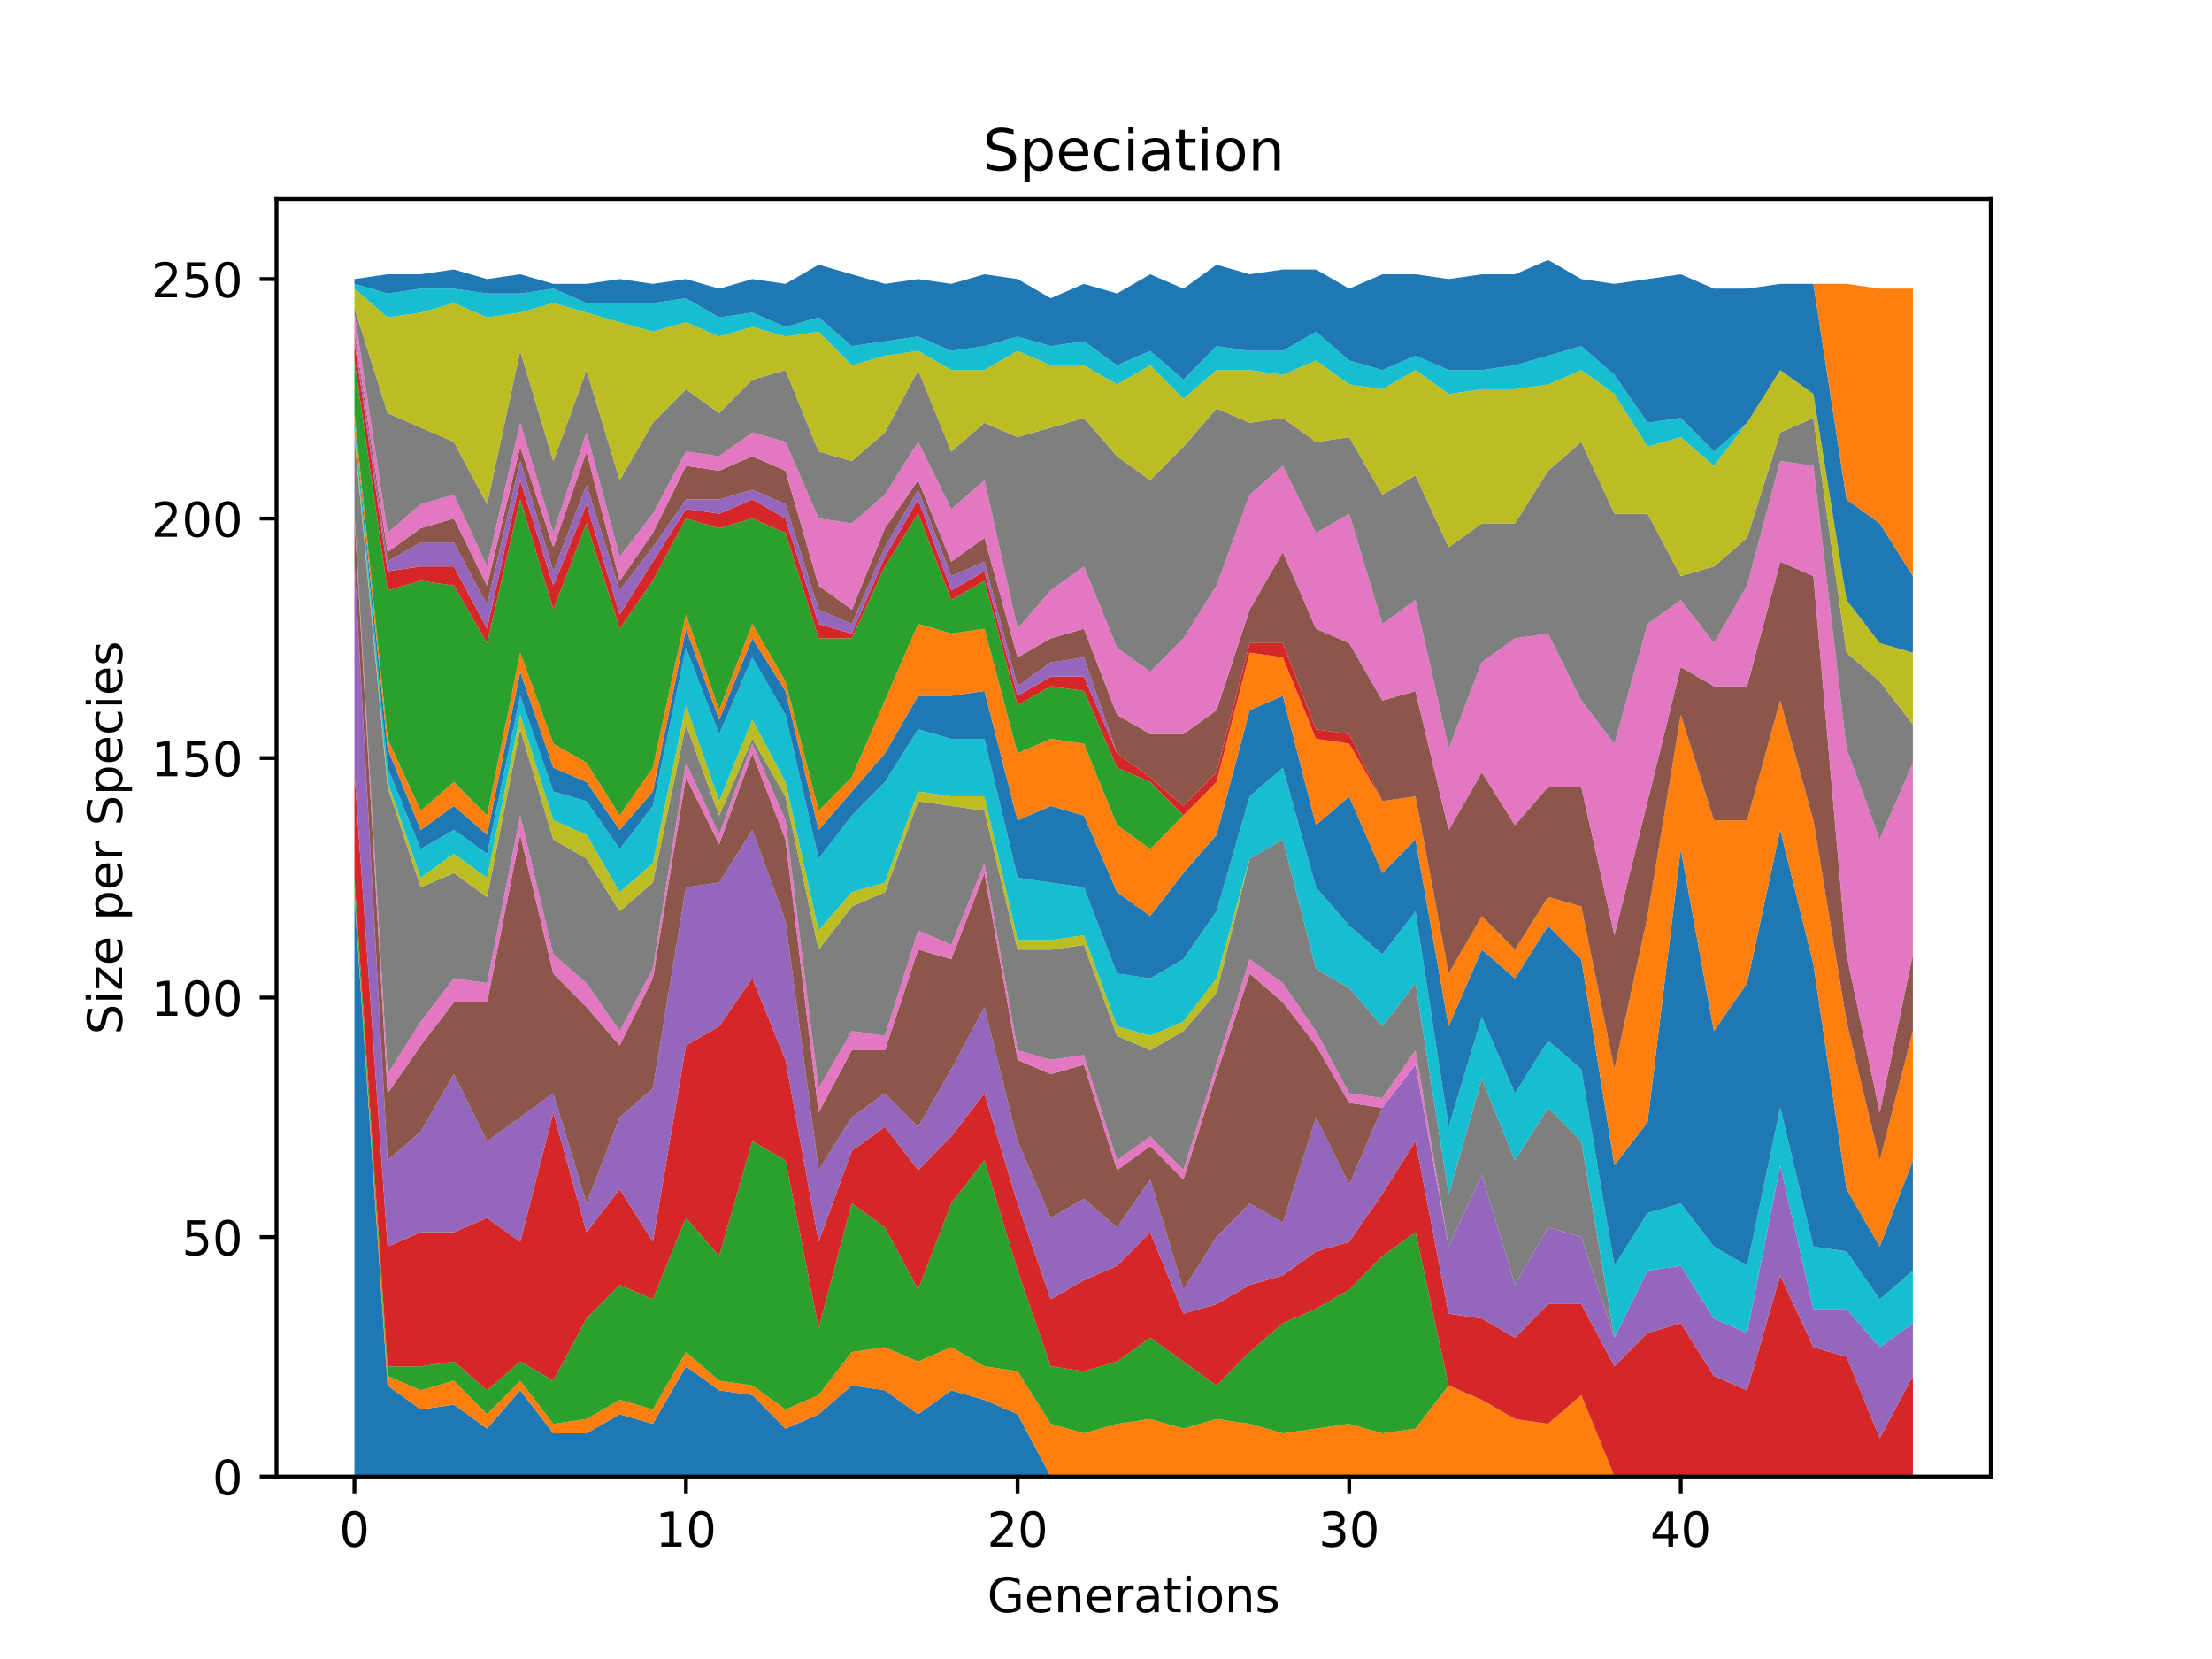 <?xml version="1.0" encoding="utf-8" standalone="no"?>
<!DOCTYPE svg PUBLIC "-//W3C//DTD SVG 1.1//EN"
  "http://www.w3.org/Graphics/SVG/1.1/DTD/svg11.dtd">
<!-- Created with matplotlib (https://matplotlib.org/) -->
<svg height="345.6pt" version="1.1" viewBox="0 0 460.8 345.6" width="460.8pt" xmlns="http://www.w3.org/2000/svg" xmlns:xlink="http://www.w3.org/1999/xlink">
 <defs>
  <style type="text/css">
*{stroke-linecap:butt;stroke-linejoin:round;}
  </style>
 </defs>
 <g id="figure_1">
  <g id="patch_1">
   <path d="M 0 345.6 
L 460.8 345.6 
L 460.8 0 
L 0 0 
z
" style="fill:#ffffff;"/>
  </g>
  <g id="axes_1">
   <g id="patch_2">
    <path d="M 57.6 307.584 
L 414.72 307.584 
L 414.72 41.472 
L 57.6 41.472 
z
" style="fill:#ffffff;"/>
   </g>
   <g id="PolyCollection_1">
    <path clip-path="url(#pb6aa63426d)" d="M 73.833 186.851 
L 73.833 307.584 
L 80.74 307.584 
L 87.648 307.584 
L 94.555 307.584 
L 101.463 307.584 
L 108.37 307.584 
L 115.278 307.584 
L 122.186 307.584 
L 129.093 307.584 
L 136.001 307.584 
L 142.908 307.584 
L 149.816 307.584 
L 156.723 307.584 
L 163.631 307.584 
L 170.538 307.584 
L 177.446 307.584 
L 184.353 307.584 
L 191.261 307.584 
L 198.169 307.584 
L 205.076 307.584 
L 211.984 307.584 
L 218.891 307.584 
L 225.799 307.584 
L 232.706 307.584 
L 239.614 307.584 
L 246.521 307.584 
L 253.429 307.584 
L 260.336 307.584 
L 267.244 307.584 
L 274.151 307.584 
L 281.059 307.584 
L 287.967 307.584 
L 294.874 307.584 
L 301.782 307.584 
L 308.689 307.584 
L 315.597 307.584 
L 322.504 307.584 
L 329.412 307.584 
L 336.319 307.584 
L 343.227 307.584 
L 350.134 307.584 
L 357.042 307.584 
L 363.95 307.584 
L 370.857 307.584 
L 377.765 307.584 
L 384.672 307.584 
L 391.58 307.584 
L 398.487 307.584 
L 398.487 307.584 
L 398.487 307.584 
L 391.58 307.584 
L 384.672 307.584 
L 377.765 307.584 
L 370.857 307.584 
L 363.95 307.584 
L 357.042 307.584 
L 350.134 307.584 
L 343.227 307.584 
L 336.319 307.584 
L 329.412 307.584 
L 322.504 307.584 
L 315.597 307.584 
L 308.689 307.584 
L 301.782 307.584 
L 294.874 307.584 
L 287.967 307.584 
L 281.059 307.584 
L 274.151 307.584 
L 267.244 307.584 
L 260.336 307.584 
L 253.429 307.584 
L 246.521 307.584 
L 239.614 307.584 
L 232.706 307.584 
L 225.799 307.584 
L 218.891 307.584 
L 211.984 294.613 
L 205.076 291.619 
L 198.169 289.624 
L 191.261 294.613 
L 184.353 289.624 
L 177.446 288.626 
L 170.538 294.613 
L 163.631 297.606 
L 156.723 290.621 
L 149.816 289.624 
L 142.908 284.635 
L 136.001 296.608 
L 129.093 294.613 
L 122.186 298.604 
L 115.278 298.604 
L 108.37 289.624 
L 101.463 297.606 
L 94.555 292.617 
L 87.648 293.615 
L 80.74 288.626 
L 73.833 186.851 
z
" style="fill:#1f77b4;"/>
   </g>
   <g id="PolyCollection_2">
    <path clip-path="url(#pb6aa63426d)" d="M 73.833 185.853 
L 73.833 186.851 
L 80.74 288.626 
L 87.648 293.615 
L 94.555 292.617 
L 101.463 297.606 
L 108.37 289.624 
L 115.278 298.604 
L 122.186 298.604 
L 129.093 294.613 
L 136.001 296.608 
L 142.908 284.635 
L 149.816 289.624 
L 156.723 290.621 
L 163.631 297.606 
L 170.538 294.613 
L 177.446 288.626 
L 184.353 289.624 
L 191.261 294.613 
L 198.169 289.624 
L 205.076 291.619 
L 211.984 294.613 
L 218.891 307.584 
L 225.799 307.584 
L 232.706 307.584 
L 239.614 307.584 
L 246.521 307.584 
L 253.429 307.584 
L 260.336 307.584 
L 267.244 307.584 
L 274.151 307.584 
L 281.059 307.584 
L 287.967 307.584 
L 294.874 307.584 
L 301.782 307.584 
L 308.689 307.584 
L 315.597 307.584 
L 322.504 307.584 
L 329.412 307.584 
L 336.319 307.584 
L 343.227 307.584 
L 350.134 307.584 
L 357.042 307.584 
L 363.95 307.584 
L 370.857 307.584 
L 377.765 307.584 
L 384.672 307.584 
L 391.58 307.584 
L 398.487 307.584 
L 398.487 307.584 
L 398.487 307.584 
L 391.58 307.584 
L 384.672 307.584 
L 377.765 307.584 
L 370.857 307.584 
L 363.95 307.584 
L 357.042 307.584 
L 350.134 307.584 
L 343.227 307.584 
L 336.319 307.584 
L 329.412 290.621 
L 322.504 296.608 
L 315.597 295.61 
L 308.689 291.619 
L 301.782 288.626 
L 294.874 297.606 
L 287.967 298.604 
L 281.059 296.608 
L 274.151 297.606 
L 267.244 298.604 
L 260.336 296.608 
L 253.429 295.61 
L 246.521 297.606 
L 239.614 295.61 
L 232.706 296.608 
L 225.799 298.604 
L 218.891 296.608 
L 211.984 285.633 
L 205.076 284.635 
L 198.169 280.644 
L 191.261 283.637 
L 184.353 280.644 
L 177.446 281.641 
L 170.538 290.621 
L 163.631 293.615 
L 156.723 288.626 
L 149.816 287.628 
L 142.908 281.641 
L 136.001 293.615 
L 129.093 291.619 
L 122.186 295.61 
L 115.278 296.608 
L 108.37 287.628 
L 101.463 294.613 
L 94.555 287.628 
L 87.648 289.624 
L 80.74 286.63 
L 73.833 185.853 
z
" style="fill:#ff7f0e;"/>
   </g>
   <g id="PolyCollection_3">
    <path clip-path="url(#pb6aa63426d)" d="M 73.833 182.86 
L 73.833 185.853 
L 80.74 286.63 
L 87.648 289.624 
L 94.555 287.628 
L 101.463 294.613 
L 108.37 287.628 
L 115.278 296.608 
L 122.186 295.61 
L 129.093 291.619 
L 136.001 293.615 
L 142.908 281.641 
L 149.816 287.628 
L 156.723 288.626 
L 163.631 293.615 
L 170.538 290.621 
L 177.446 281.641 
L 184.353 280.644 
L 191.261 283.637 
L 198.169 280.644 
L 205.076 284.635 
L 211.984 285.633 
L 218.891 296.608 
L 225.799 298.604 
L 232.706 296.608 
L 239.614 295.61 
L 246.521 297.606 
L 253.429 295.61 
L 260.336 296.608 
L 267.244 298.604 
L 274.151 297.606 
L 281.059 296.608 
L 287.967 298.604 
L 294.874 297.606 
L 301.782 288.626 
L 308.689 291.619 
L 315.597 295.61 
L 322.504 296.608 
L 329.412 290.621 
L 336.319 307.584 
L 343.227 307.584 
L 350.134 307.584 
L 357.042 307.584 
L 363.95 307.584 
L 370.857 307.584 
L 377.765 307.584 
L 384.672 307.584 
L 391.58 307.584 
L 398.487 307.584 
L 398.487 307.584 
L 398.487 307.584 
L 391.58 307.584 
L 384.672 307.584 
L 377.765 307.584 
L 370.857 307.584 
L 363.95 307.584 
L 357.042 307.584 
L 350.134 307.584 
L 343.227 307.584 
L 336.319 307.584 
L 329.412 290.621 
L 322.504 296.608 
L 315.597 295.61 
L 308.689 291.619 
L 301.782 288.626 
L 294.874 256.696 
L 287.967 261.685 
L 281.059 268.67 
L 274.151 272.661 
L 267.244 275.655 
L 260.336 281.641 
L 253.429 288.626 
L 246.521 283.637 
L 239.614 278.648 
L 232.706 283.637 
L 225.799 285.633 
L 218.891 284.635 
L 211.984 264.679 
L 205.076 241.73 
L 198.169 250.71 
L 191.261 268.67 
L 184.353 255.699 
L 177.446 250.71 
L 170.538 276.652 
L 163.631 241.73 
L 156.723 237.738 
L 149.816 261.685 
L 142.908 253.703 
L 136.001 270.666 
L 129.093 267.672 
L 122.186 274.657 
L 115.278 287.628 
L 108.37 283.637 
L 101.463 289.624 
L 94.555 283.637 
L 87.648 284.635 
L 80.74 284.635 
L 73.833 182.86 
z
" style="fill:#2ca02c;"/>
   </g>
   <g id="PolyCollection_4">
    <path clip-path="url(#pb6aa63426d)" d="M 73.833 160.908 
L 73.833 182.86 
L 80.74 284.635 
L 87.648 284.635 
L 94.555 283.637 
L 101.463 289.624 
L 108.37 283.637 
L 115.278 287.628 
L 122.186 274.657 
L 129.093 267.672 
L 136.001 270.666 
L 142.908 253.703 
L 149.816 261.685 
L 156.723 237.738 
L 163.631 241.73 
L 170.538 276.652 
L 177.446 250.71 
L 184.353 255.699 
L 191.261 268.67 
L 198.169 250.71 
L 205.076 241.73 
L 211.984 264.679 
L 218.891 284.635 
L 225.799 285.633 
L 232.706 283.637 
L 239.614 278.648 
L 246.521 283.637 
L 253.429 288.626 
L 260.336 281.641 
L 267.244 275.655 
L 274.151 272.661 
L 281.059 268.67 
L 287.967 261.685 
L 294.874 256.696 
L 301.782 288.626 
L 308.689 291.619 
L 315.597 295.61 
L 322.504 296.608 
L 329.412 290.621 
L 336.319 307.584 
L 343.227 307.584 
L 350.134 307.584 
L 357.042 307.584 
L 363.95 307.584 
L 370.857 307.584 
L 377.765 307.584 
L 384.672 307.584 
L 391.58 307.584 
L 398.487 307.584 
L 398.487 286.63 
L 398.487 286.63 
L 391.58 299.602 
L 384.672 282.639 
L 377.765 280.644 
L 370.857 265.677 
L 363.95 289.624 
L 357.042 286.63 
L 350.134 275.655 
L 343.227 277.65 
L 336.319 284.635 
L 329.412 271.663 
L 322.504 271.663 
L 315.597 278.648 
L 308.689 274.657 
L 301.782 273.659 
L 294.874 237.738 
L 287.967 248.714 
L 281.059 258.692 
L 274.151 260.688 
L 267.244 265.677 
L 260.336 267.672 
L 253.429 271.663 
L 246.521 273.659 
L 239.614 256.696 
L 232.706 263.681 
L 225.799 266.674 
L 218.891 270.666 
L 211.984 250.71 
L 205.076 227.76 
L 198.169 236.741 
L 191.261 243.725 
L 184.353 234.745 
L 177.446 239.734 
L 170.538 258.692 
L 163.631 220.776 
L 156.723 203.813 
L 149.816 213.791 
L 142.908 217.782 
L 136.001 258.692 
L 129.093 247.716 
L 122.186 256.696 
L 115.278 231.752 
L 108.37 258.692 
L 101.463 253.703 
L 94.555 256.696 
L 87.648 256.696 
L 80.74 259.69 
L 73.833 160.908 
z
" style="fill:#d62728;"/>
   </g>
   <g id="PolyCollection_5">
    <path clip-path="url(#pb6aa63426d)" d="M 73.833 117.005 
L 73.833 160.908 
L 80.74 259.69 
L 87.648 256.696 
L 94.555 256.696 
L 101.463 253.703 
L 108.37 258.692 
L 115.278 231.752 
L 122.186 256.696 
L 129.093 247.716 
L 136.001 258.692 
L 142.908 217.782 
L 149.816 213.791 
L 156.723 203.813 
L 163.631 220.776 
L 170.538 258.692 
L 177.446 239.734 
L 184.353 234.745 
L 191.261 243.725 
L 198.169 236.741 
L 205.076 227.76 
L 211.984 250.71 
L 218.891 270.666 
L 225.799 266.674 
L 232.706 263.681 
L 239.614 256.696 
L 246.521 273.659 
L 253.429 271.663 
L 260.336 267.672 
L 267.244 265.677 
L 274.151 260.688 
L 281.059 258.692 
L 287.967 248.714 
L 294.874 237.738 
L 301.782 273.659 
L 308.689 274.657 
L 315.597 278.648 
L 322.504 271.663 
L 329.412 271.663 
L 336.319 284.635 
L 343.227 277.65 
L 350.134 275.655 
L 357.042 286.63 
L 363.95 289.624 
L 370.857 265.677 
L 377.765 280.644 
L 384.672 282.639 
L 391.58 299.602 
L 398.487 286.63 
L 398.487 275.655 
L 398.487 275.655 
L 391.58 280.644 
L 384.672 272.661 
L 377.765 272.661 
L 370.857 242.727 
L 363.95 277.65 
L 357.042 274.657 
L 350.134 263.681 
L 343.227 264.679 
L 336.319 278.648 
L 329.412 257.694 
L 322.504 255.699 
L 315.597 267.672 
L 308.689 244.723 
L 301.782 259.69 
L 294.874 221.774 
L 287.967 230.754 
L 281.059 246.718 
L 274.151 232.749 
L 267.244 254.701 
L 260.336 250.71 
L 253.429 257.694 
L 246.521 268.67 
L 239.614 245.721 
L 232.706 255.699 
L 225.799 249.712 
L 218.891 253.703 
L 211.984 237.738 
L 205.076 209.8 
L 198.169 222.771 
L 191.261 234.745 
L 184.353 227.76 
L 177.446 232.749 
L 170.538 243.725 
L 163.631 191.84 
L 156.723 172.882 
L 149.816 183.857 
L 142.908 184.855 
L 136.001 226.763 
L 129.093 232.749 
L 122.186 250.71 
L 115.278 227.76 
L 108.37 232.749 
L 101.463 237.738 
L 94.555 223.769 
L 87.648 235.743 
L 80.74 241.73 
L 73.833 117.005 
z
" style="fill:#9467bd;"/>
   </g>
   <g id="PolyCollection_6">
    <path clip-path="url(#pb6aa63426d)" d="M 73.833 108.025 
L 73.833 117.005 
L 80.74 241.73 
L 87.648 235.743 
L 94.555 223.769 
L 101.463 237.738 
L 108.37 232.749 
L 115.278 227.76 
L 122.186 250.71 
L 129.093 232.749 
L 136.001 226.763 
L 142.908 184.855 
L 149.816 183.857 
L 156.723 172.882 
L 163.631 191.84 
L 170.538 243.725 
L 177.446 232.749 
L 184.353 227.76 
L 191.261 234.745 
L 198.169 222.771 
L 205.076 209.8 
L 211.984 237.738 
L 218.891 253.703 
L 225.799 249.712 
L 232.706 255.699 
L 239.614 245.721 
L 246.521 268.67 
L 253.429 257.694 
L 260.336 250.71 
L 267.244 254.701 
L 274.151 232.749 
L 281.059 246.718 
L 287.967 230.754 
L 294.874 221.774 
L 301.782 259.69 
L 308.689 244.723 
L 315.597 267.672 
L 322.504 255.699 
L 329.412 257.694 
L 336.319 278.648 
L 343.227 264.679 
L 350.134 263.681 
L 357.042 274.657 
L 363.95 277.65 
L 370.857 242.727 
L 377.765 272.661 
L 384.672 272.661 
L 391.58 280.644 
L 398.487 275.655 
L 398.487 275.655 
L 398.487 275.655 
L 391.58 280.644 
L 384.672 272.661 
L 377.765 272.661 
L 370.857 242.727 
L 363.95 277.65 
L 357.042 274.657 
L 350.134 263.681 
L 343.227 264.679 
L 336.319 278.648 
L 329.412 257.694 
L 322.504 255.699 
L 315.597 267.672 
L 308.689 244.723 
L 301.782 259.69 
L 294.874 221.774 
L 287.967 230.754 
L 281.059 229.756 
L 274.151 217.782 
L 267.244 208.802 
L 260.336 202.815 
L 253.429 223.769 
L 246.521 245.721 
L 239.614 238.736 
L 232.706 243.725 
L 225.799 221.774 
L 218.891 223.769 
L 211.984 220.776 
L 205.076 181.862 
L 198.169 199.822 
L 191.261 197.827 
L 184.353 218.78 
L 177.446 218.78 
L 170.538 231.752 
L 163.631 174.877 
L 156.723 156.917 
L 149.816 175.875 
L 142.908 161.906 
L 136.001 203.813 
L 129.093 217.782 
L 122.186 209.8 
L 115.278 202.815 
L 108.37 173.879 
L 101.463 208.802 
L 94.555 208.802 
L 87.648 217.782 
L 80.74 227.76 
L 73.833 108.025 
z
" style="fill:#8c564b;"/>
   </g>
   <g id="PolyCollection_7">
    <path clip-path="url(#pb6aa63426d)" d="M 73.833 107.027 
L 73.833 108.025 
L 80.74 227.76 
L 87.648 217.782 
L 94.555 208.802 
L 101.463 208.802 
L 108.37 173.879 
L 115.278 202.815 
L 122.186 209.8 
L 129.093 217.782 
L 136.001 203.813 
L 142.908 161.906 
L 149.816 175.875 
L 156.723 156.917 
L 163.631 174.877 
L 170.538 231.752 
L 177.446 218.78 
L 184.353 218.78 
L 191.261 197.827 
L 198.169 199.822 
L 205.076 181.862 
L 211.984 220.776 
L 218.891 223.769 
L 225.799 221.774 
L 232.706 243.725 
L 239.614 238.736 
L 246.521 245.721 
L 253.429 223.769 
L 260.336 202.815 
L 267.244 208.802 
L 274.151 217.782 
L 281.059 229.756 
L 287.967 230.754 
L 294.874 221.774 
L 301.782 259.69 
L 308.689 244.723 
L 315.597 267.672 
L 322.504 255.699 
L 329.412 257.694 
L 336.319 278.648 
L 343.227 264.679 
L 350.134 263.681 
L 357.042 274.657 
L 363.95 277.65 
L 370.857 242.727 
L 377.765 272.661 
L 384.672 272.661 
L 391.58 280.644 
L 398.487 275.655 
L 398.487 275.655 
L 398.487 275.655 
L 391.58 280.644 
L 384.672 272.661 
L 377.765 272.661 
L 370.857 242.727 
L 363.95 277.65 
L 357.042 274.657 
L 350.134 263.681 
L 343.227 264.679 
L 336.319 278.648 
L 329.412 257.694 
L 322.504 255.699 
L 315.597 267.672 
L 308.689 244.723 
L 301.782 259.69 
L 294.874 218.78 
L 287.967 228.758 
L 281.059 227.76 
L 274.151 214.789 
L 267.244 204.811 
L 260.336 199.822 
L 253.429 221.774 
L 246.521 243.725 
L 239.614 236.741 
L 232.706 241.73 
L 225.799 219.778 
L 218.891 220.776 
L 211.984 218.78 
L 205.076 179.866 
L 198.169 196.829 
L 191.261 193.835 
L 184.353 215.787 
L 177.446 214.789 
L 170.538 226.763 
L 163.631 170.886 
L 156.723 154.921 
L 149.816 173.879 
L 142.908 158.913 
L 136.001 201.818 
L 129.093 214.789 
L 122.186 204.811 
L 115.278 198.824 
L 108.37 169.888 
L 101.463 204.811 
L 94.555 203.813 
L 87.648 212.793 
L 80.74 223.769 
L 73.833 107.027 
z
" style="fill:#e377c2;"/>
   </g>
   <g id="PolyCollection_8">
    <path clip-path="url(#pb6aa63426d)" d="M 73.833 91.062 
L 73.833 107.027 
L 80.74 223.769 
L 87.648 212.793 
L 94.555 203.813 
L 101.463 204.811 
L 108.37 169.888 
L 115.278 198.824 
L 122.186 204.811 
L 129.093 214.789 
L 136.001 201.818 
L 142.908 158.913 
L 149.816 173.879 
L 156.723 154.921 
L 163.631 170.886 
L 170.538 226.763 
L 177.446 214.789 
L 184.353 215.787 
L 191.261 193.835 
L 198.169 196.829 
L 205.076 179.866 
L 211.984 218.78 
L 218.891 220.776 
L 225.799 219.778 
L 232.706 241.73 
L 239.614 236.741 
L 246.521 243.725 
L 253.429 221.774 
L 260.336 199.822 
L 267.244 204.811 
L 274.151 214.789 
L 281.059 227.76 
L 287.967 228.758 
L 294.874 218.78 
L 301.782 259.69 
L 308.689 244.723 
L 315.597 267.672 
L 322.504 255.699 
L 329.412 257.694 
L 336.319 278.648 
L 343.227 264.679 
L 350.134 263.681 
L 357.042 274.657 
L 363.95 277.65 
L 370.857 242.727 
L 377.765 272.661 
L 384.672 272.661 
L 391.58 280.644 
L 398.487 275.655 
L 398.487 275.655 
L 398.487 275.655 
L 391.58 280.644 
L 384.672 272.661 
L 377.765 272.661 
L 370.857 242.727 
L 363.95 277.65 
L 357.042 274.657 
L 350.134 263.681 
L 343.227 264.679 
L 336.319 278.648 
L 329.412 237.738 
L 322.504 230.754 
L 315.597 241.73 
L 308.689 224.767 
L 301.782 248.714 
L 294.874 204.811 
L 287.967 213.791 
L 281.059 205.809 
L 274.151 201.818 
L 267.244 174.877 
L 260.336 178.868 
L 253.429 206.807 
L 246.521 214.789 
L 239.614 218.78 
L 232.706 215.787 
L 225.799 196.829 
L 218.891 197.827 
L 211.984 197.827 
L 205.076 168.89 
L 198.169 167.893 
L 191.261 166.895 
L 184.353 185.853 
L 177.446 188.846 
L 170.538 197.827 
L 163.631 165.897 
L 156.723 153.924 
L 149.816 169.888 
L 142.908 150.93 
L 136.001 183.857 
L 129.093 189.844 
L 122.186 178.868 
L 115.278 174.877 
L 108.37 151.928 
L 101.463 186.851 
L 94.555 181.862 
L 87.648 184.855 
L 80.74 163.901 
L 73.833 91.062 
z
" style="fill:#7f7f7f;"/>
   </g>
   <g id="PolyCollection_9">
    <path clip-path="url(#pb6aa63426d)" d="M 73.833 90.065 
L 73.833 91.062 
L 80.74 163.901 
L 87.648 184.855 
L 94.555 181.862 
L 101.463 186.851 
L 108.37 151.928 
L 115.278 174.877 
L 122.186 178.868 
L 129.093 189.844 
L 136.001 183.857 
L 142.908 150.93 
L 149.816 169.888 
L 156.723 153.924 
L 163.631 165.897 
L 170.538 197.827 
L 177.446 188.846 
L 184.353 185.853 
L 191.261 166.895 
L 198.169 167.893 
L 205.076 168.89 
L 211.984 197.827 
L 218.891 197.827 
L 225.799 196.829 
L 232.706 215.787 
L 239.614 218.78 
L 246.521 214.789 
L 253.429 206.807 
L 260.336 178.868 
L 267.244 174.877 
L 274.151 201.818 
L 281.059 205.809 
L 287.967 213.791 
L 294.874 204.811 
L 301.782 248.714 
L 308.689 224.767 
L 315.597 241.73 
L 322.504 230.754 
L 329.412 237.738 
L 336.319 278.648 
L 343.227 264.679 
L 350.134 263.681 
L 357.042 274.657 
L 363.95 277.65 
L 370.857 242.727 
L 377.765 272.661 
L 384.672 272.661 
L 391.58 280.644 
L 398.487 275.655 
L 398.487 275.655 
L 398.487 275.655 
L 391.58 280.644 
L 384.672 272.661 
L 377.765 272.661 
L 370.857 242.727 
L 363.95 277.65 
L 357.042 274.657 
L 350.134 263.681 
L 343.227 264.679 
L 336.319 278.648 
L 329.412 237.738 
L 322.504 230.754 
L 315.597 241.73 
L 308.689 224.767 
L 301.782 248.714 
L 294.874 204.811 
L 287.967 213.791 
L 281.059 205.809 
L 274.151 201.818 
L 267.244 174.877 
L 260.336 178.868 
L 253.429 203.813 
L 246.521 212.793 
L 239.614 215.787 
L 232.706 213.791 
L 225.799 194.833 
L 218.891 195.831 
L 211.984 195.831 
L 205.076 165.897 
L 198.169 165.897 
L 191.261 164.899 
L 184.353 183.857 
L 177.446 185.853 
L 170.538 193.835 
L 163.631 162.904 
L 156.723 149.932 
L 149.816 166.895 
L 142.908 146.939 
L 136.001 179.866 
L 129.093 185.853 
L 122.186 173.879 
L 115.278 170.886 
L 108.37 148.935 
L 101.463 182.86 
L 94.555 177.871 
L 87.648 182.86 
L 80.74 162.904 
L 73.833 90.065 
z
" style="fill:#bcbd22;"/>
   </g>
   <g id="PolyCollection_10">
    <path clip-path="url(#pb6aa63426d)" d="M 73.833 89.067 
L 73.833 90.065 
L 80.74 162.904 
L 87.648 182.86 
L 94.555 177.871 
L 101.463 182.86 
L 108.37 148.935 
L 115.278 170.886 
L 122.186 173.879 
L 129.093 185.853 
L 136.001 179.866 
L 142.908 146.939 
L 149.816 166.895 
L 156.723 149.932 
L 163.631 162.904 
L 170.538 193.835 
L 177.446 185.853 
L 184.353 183.857 
L 191.261 164.899 
L 198.169 165.897 
L 205.076 165.897 
L 211.984 195.831 
L 218.891 195.831 
L 225.799 194.833 
L 232.706 213.791 
L 239.614 215.787 
L 246.521 212.793 
L 253.429 203.813 
L 260.336 178.868 
L 267.244 174.877 
L 274.151 201.818 
L 281.059 205.809 
L 287.967 213.791 
L 294.874 204.811 
L 301.782 248.714 
L 308.689 224.767 
L 315.597 241.73 
L 322.504 230.754 
L 329.412 237.738 
L 336.319 278.648 
L 343.227 264.679 
L 350.134 263.681 
L 357.042 274.657 
L 363.95 277.65 
L 370.857 242.727 
L 377.765 272.661 
L 384.672 272.661 
L 391.58 280.644 
L 398.487 275.655 
L 398.487 264.679 
L 398.487 264.679 
L 391.58 270.666 
L 384.672 260.688 
L 377.765 259.69 
L 370.857 230.754 
L 363.95 263.681 
L 357.042 259.69 
L 350.134 250.71 
L 343.227 252.705 
L 336.319 263.681 
L 329.412 222.771 
L 322.504 216.785 
L 315.597 227.76 
L 308.689 211.796 
L 301.782 234.745 
L 294.874 189.844 
L 287.967 198.824 
L 281.059 192.838 
L 274.151 184.855 
L 267.244 159.91 
L 260.336 165.897 
L 253.429 189.844 
L 246.521 199.822 
L 239.614 203.813 
L 232.706 202.815 
L 225.799 184.855 
L 218.891 183.857 
L 211.984 182.86 
L 205.076 153.924 
L 198.169 153.924 
L 191.261 151.928 
L 184.353 162.904 
L 177.446 169.888 
L 170.538 178.868 
L 163.631 148.935 
L 156.723 136.961 
L 149.816 152.926 
L 142.908 134.965 
L 136.001 167.893 
L 129.093 176.873 
L 122.186 166.895 
L 115.278 164.899 
L 108.37 144.943 
L 101.463 177.871 
L 94.555 172.882 
L 87.648 176.873 
L 80.74 159.91 
L 73.833 89.067 
z
" style="fill:#17becf;"/>
   </g>
   <g id="PolyCollection_11">
    <path clip-path="url(#pb6aa63426d)" d="M 73.833 88.069 
L 73.833 89.067 
L 80.74 159.91 
L 87.648 176.873 
L 94.555 172.882 
L 101.463 177.871 
L 108.37 144.943 
L 115.278 164.899 
L 122.186 166.895 
L 129.093 176.873 
L 136.001 167.893 
L 142.908 134.965 
L 149.816 152.926 
L 156.723 136.961 
L 163.631 148.935 
L 170.538 178.868 
L 177.446 169.888 
L 184.353 162.904 
L 191.261 151.928 
L 198.169 153.924 
L 205.076 153.924 
L 211.984 182.86 
L 218.891 183.857 
L 225.799 184.855 
L 232.706 202.815 
L 239.614 203.813 
L 246.521 199.822 
L 253.429 189.844 
L 260.336 165.897 
L 267.244 159.91 
L 274.151 184.855 
L 281.059 192.838 
L 287.967 198.824 
L 294.874 189.844 
L 301.782 234.745 
L 308.689 211.796 
L 315.597 227.76 
L 322.504 216.785 
L 329.412 222.771 
L 336.319 263.681 
L 343.227 252.705 
L 350.134 250.71 
L 357.042 259.69 
L 363.95 263.681 
L 370.857 230.754 
L 377.765 259.69 
L 384.672 260.688 
L 391.58 270.666 
L 398.487 264.679 
L 398.487 241.73 
L 398.487 241.73 
L 391.58 259.69 
L 384.672 247.716 
L 377.765 200.82 
L 370.857 172.882 
L 363.95 204.811 
L 357.042 214.789 
L 350.134 176.873 
L 343.227 233.747 
L 336.319 242.727 
L 329.412 199.822 
L 322.504 192.838 
L 315.597 203.813 
L 308.689 197.827 
L 301.782 213.791 
L 294.874 174.877 
L 287.967 181.862 
L 281.059 165.897 
L 274.151 171.884 
L 267.244 144.943 
L 260.336 147.937 
L 253.429 173.879 
L 246.521 181.862 
L 239.614 190.842 
L 232.706 185.853 
L 225.799 169.888 
L 218.891 167.893 
L 211.984 170.886 
L 205.076 143.946 
L 198.169 144.943 
L 191.261 144.943 
L 184.353 156.917 
L 177.446 164.899 
L 170.538 172.882 
L 163.631 143.946 
L 156.723 132.97 
L 149.816 149.932 
L 142.908 130.974 
L 136.001 164.899 
L 129.093 172.882 
L 122.186 162.904 
L 115.278 159.91 
L 108.37 139.954 
L 101.463 173.879 
L 94.555 167.893 
L 87.648 172.882 
L 80.74 155.919 
L 73.833 88.069 
z
" style="fill:#1f77b4;"/>
   </g>
   <g id="PolyCollection_12">
    <path clip-path="url(#pb6aa63426d)" d="M 73.833 86.073 
L 73.833 88.069 
L 80.74 155.919 
L 87.648 172.882 
L 94.555 167.893 
L 101.463 173.879 
L 108.37 139.954 
L 115.278 159.91 
L 122.186 162.904 
L 129.093 172.882 
L 136.001 164.899 
L 142.908 130.974 
L 149.816 149.932 
L 156.723 132.97 
L 163.631 143.946 
L 170.538 172.882 
L 177.446 164.899 
L 184.353 156.917 
L 191.261 144.943 
L 198.169 144.943 
L 205.076 143.946 
L 211.984 170.886 
L 218.891 167.893 
L 225.799 169.888 
L 232.706 185.853 
L 239.614 190.842 
L 246.521 181.862 
L 253.429 173.879 
L 260.336 147.937 
L 267.244 144.943 
L 274.151 171.884 
L 281.059 165.897 
L 287.967 181.862 
L 294.874 174.877 
L 301.782 213.791 
L 308.689 197.827 
L 315.597 203.813 
L 322.504 192.838 
L 329.412 199.822 
L 336.319 242.727 
L 343.227 233.747 
L 350.134 176.873 
L 357.042 214.789 
L 363.95 204.811 
L 370.857 172.882 
L 377.765 200.82 
L 384.672 247.716 
L 391.58 259.69 
L 398.487 241.73 
L 398.487 214.789 
L 398.487 214.789 
L 391.58 241.73 
L 384.672 212.793 
L 377.765 170.886 
L 370.857 145.941 
L 363.95 170.886 
L 357.042 170.886 
L 350.134 148.935 
L 343.227 190.842 
L 336.319 222.771 
L 329.412 188.846 
L 322.504 186.851 
L 315.597 197.827 
L 308.689 190.842 
L 301.782 202.815 
L 294.874 165.897 
L 287.967 166.895 
L 281.059 154.921 
L 274.151 153.924 
L 267.244 136.961 
L 260.336 135.963 
L 253.429 162.904 
L 246.521 169.888 
L 239.614 176.873 
L 232.706 171.884 
L 225.799 154.921 
L 218.891 153.924 
L 211.984 156.917 
L 205.076 130.974 
L 198.169 131.972 
L 191.261 129.976 
L 184.353 145.941 
L 177.446 161.906 
L 170.538 168.89 
L 163.631 141.95 
L 156.723 129.976 
L 149.816 147.937 
L 142.908 127.981 
L 136.001 159.91 
L 129.093 169.888 
L 122.186 158.913 
L 115.278 154.921 
L 108.37 135.963 
L 101.463 169.888 
L 94.555 162.904 
L 87.648 168.89 
L 80.74 153.924 
L 73.833 86.073 
z
" style="fill:#ff7f0e;"/>
   </g>
   <g id="PolyCollection_13">
    <path clip-path="url(#pb6aa63426d)" d="M 73.833 75.098 
L 73.833 86.073 
L 80.74 153.924 
L 87.648 168.89 
L 94.555 162.904 
L 101.463 169.888 
L 108.37 135.963 
L 115.278 154.921 
L 122.186 158.913 
L 129.093 169.888 
L 136.001 159.91 
L 142.908 127.981 
L 149.816 147.937 
L 156.723 129.976 
L 163.631 141.95 
L 170.538 168.89 
L 177.446 161.906 
L 184.353 145.941 
L 191.261 129.976 
L 198.169 131.972 
L 205.076 130.974 
L 211.984 156.917 
L 218.891 153.924 
L 225.799 154.921 
L 232.706 171.884 
L 239.614 176.873 
L 246.521 169.888 
L 253.429 162.904 
L 260.336 135.963 
L 267.244 136.961 
L 274.151 153.924 
L 281.059 154.921 
L 287.967 166.895 
L 294.874 165.897 
L 301.782 202.815 
L 308.689 190.842 
L 315.597 197.827 
L 322.504 186.851 
L 329.412 188.846 
L 336.319 222.771 
L 343.227 190.842 
L 350.134 148.935 
L 357.042 170.886 
L 363.95 170.886 
L 370.857 145.941 
L 377.765 170.886 
L 384.672 212.793 
L 391.58 241.73 
L 398.487 214.789 
L 398.487 214.789 
L 398.487 214.789 
L 391.58 241.73 
L 384.672 212.793 
L 377.765 170.886 
L 370.857 145.941 
L 363.95 170.886 
L 357.042 170.886 
L 350.134 148.935 
L 343.227 190.842 
L 336.319 222.771 
L 329.412 188.846 
L 322.504 186.851 
L 315.597 197.827 
L 308.689 190.842 
L 301.782 202.815 
L 294.874 165.897 
L 287.967 166.895 
L 281.059 154.921 
L 274.151 153.924 
L 267.244 136.961 
L 260.336 135.963 
L 253.429 162.904 
L 246.521 169.888 
L 239.614 162.904 
L 232.706 159.91 
L 225.799 143.946 
L 218.891 142.948 
L 211.984 146.939 
L 205.076 120.996 
L 198.169 124.987 
L 191.261 107.027 
L 184.353 118.003 
L 177.446 132.97 
L 170.538 132.97 
L 163.631 111.018 
L 156.723 108.025 
L 149.816 110.021 
L 142.908 108.025 
L 136.001 120.996 
L 129.093 130.974 
L 122.186 109.023 
L 115.278 126.983 
L 108.37 104.034 
L 101.463 133.968 
L 94.555 121.994 
L 87.648 120.996 
L 80.74 122.992 
L 73.833 75.098 
z
" style="fill:#2ca02c;"/>
   </g>
   <g id="PolyCollection_14">
    <path clip-path="url(#pb6aa63426d)" d="M 73.833 71.107 
L 73.833 75.098 
L 80.74 122.992 
L 87.648 120.996 
L 94.555 121.994 
L 101.463 133.968 
L 108.37 104.034 
L 115.278 126.983 
L 122.186 109.023 
L 129.093 130.974 
L 136.001 120.996 
L 142.908 108.025 
L 149.816 110.021 
L 156.723 108.025 
L 163.631 111.018 
L 170.538 132.97 
L 177.446 132.97 
L 184.353 118.003 
L 191.261 107.027 
L 198.169 124.987 
L 205.076 120.996 
L 211.984 146.939 
L 218.891 142.948 
L 225.799 143.946 
L 232.706 159.91 
L 239.614 162.904 
L 246.521 169.888 
L 253.429 162.904 
L 260.336 135.963 
L 267.244 136.961 
L 274.151 153.924 
L 281.059 154.921 
L 287.967 166.895 
L 294.874 165.897 
L 301.782 202.815 
L 308.689 190.842 
L 315.597 197.827 
L 322.504 186.851 
L 329.412 188.846 
L 336.319 222.771 
L 343.227 190.842 
L 350.134 148.935 
L 357.042 170.886 
L 363.95 170.886 
L 370.857 145.941 
L 377.765 170.886 
L 384.672 212.793 
L 391.58 241.73 
L 398.487 214.789 
L 398.487 214.789 
L 398.487 214.789 
L 391.58 241.73 
L 384.672 212.793 
L 377.765 170.886 
L 370.857 145.941 
L 363.95 170.886 
L 357.042 170.886 
L 350.134 148.935 
L 343.227 190.842 
L 336.319 222.771 
L 329.412 188.846 
L 322.504 186.851 
L 315.597 197.827 
L 308.689 190.842 
L 301.782 202.815 
L 294.874 165.897 
L 287.967 166.895 
L 281.059 152.926 
L 274.151 151.928 
L 267.244 133.968 
L 260.336 133.968 
L 253.429 160.908 
L 246.521 167.893 
L 239.614 161.906 
L 232.706 156.917 
L 225.799 140.952 
L 218.891 140.952 
L 211.984 144.943 
L 205.076 119.001 
L 198.169 122.992 
L 191.261 104.034 
L 184.353 116.007 
L 177.446 131.972 
L 170.538 129.976 
L 163.631 108.025 
L 156.723 104.034 
L 149.816 107.027 
L 142.908 106.029 
L 136.001 117.005 
L 129.093 127.981 
L 122.186 105.032 
L 115.278 121.994 
L 108.37 100.043 
L 101.463 130.974 
L 94.555 118.003 
L 87.648 118.003 
L 80.74 119.001 
L 73.833 71.107 
z
" style="fill:#d62728;"/>
   </g>
   <g id="PolyCollection_15">
    <path clip-path="url(#pb6aa63426d)" d="M 73.833 70.109 
L 73.833 71.107 
L 80.74 119.001 
L 87.648 118.003 
L 94.555 118.003 
L 101.463 130.974 
L 108.37 100.043 
L 115.278 121.994 
L 122.186 105.032 
L 129.093 127.981 
L 136.001 117.005 
L 142.908 106.029 
L 149.816 107.027 
L 156.723 104.034 
L 163.631 108.025 
L 170.538 129.976 
L 177.446 131.972 
L 184.353 116.007 
L 191.261 104.034 
L 198.169 122.992 
L 205.076 119.001 
L 211.984 144.943 
L 218.891 140.952 
L 225.799 140.952 
L 232.706 156.917 
L 239.614 161.906 
L 246.521 167.893 
L 253.429 160.908 
L 260.336 133.968 
L 267.244 133.968 
L 274.151 151.928 
L 281.059 152.926 
L 287.967 166.895 
L 294.874 165.897 
L 301.782 202.815 
L 308.689 190.842 
L 315.597 197.827 
L 322.504 186.851 
L 329.412 188.846 
L 336.319 222.771 
L 343.227 190.842 
L 350.134 148.935 
L 357.042 170.886 
L 363.95 170.886 
L 370.857 145.941 
L 377.765 170.886 
L 384.672 212.793 
L 391.58 241.73 
L 398.487 214.789 
L 398.487 214.789 
L 398.487 214.789 
L 391.58 241.73 
L 384.672 212.793 
L 377.765 170.886 
L 370.857 145.941 
L 363.95 170.886 
L 357.042 170.886 
L 350.134 148.935 
L 343.227 190.842 
L 336.319 222.771 
L 329.412 188.846 
L 322.504 186.851 
L 315.597 197.827 
L 308.689 190.842 
L 301.782 202.815 
L 294.874 165.897 
L 287.967 166.895 
L 281.059 152.926 
L 274.151 151.928 
L 267.244 133.968 
L 260.336 133.968 
L 253.429 160.908 
L 246.521 167.893 
L 239.614 161.906 
L 232.706 156.917 
L 225.799 136.961 
L 218.891 137.959 
L 211.984 142.948 
L 205.076 117.005 
L 198.169 119.998 
L 191.261 102.038 
L 184.353 114.012 
L 177.446 129.976 
L 170.538 126.983 
L 163.631 105.032 
L 156.723 102.038 
L 149.816 104.034 
L 142.908 104.034 
L 136.001 114.012 
L 129.093 122.992 
L 122.186 101.04 
L 115.278 119.001 
L 108.37 96.051 
L 101.463 125.985 
L 94.555 113.014 
L 87.648 113.014 
L 80.74 117.005 
L 73.833 70.109 
z
" style="fill:#9467bd;"/>
   </g>
   <g id="PolyCollection_16">
    <path clip-path="url(#pb6aa63426d)" d="M 73.833 69.111 
L 73.833 70.109 
L 80.74 117.005 
L 87.648 113.014 
L 94.555 113.014 
L 101.463 125.985 
L 108.37 96.051 
L 115.278 119.001 
L 122.186 101.04 
L 129.093 122.992 
L 136.001 114.012 
L 142.908 104.034 
L 149.816 104.034 
L 156.723 102.038 
L 163.631 105.032 
L 170.538 126.983 
L 177.446 129.976 
L 184.353 114.012 
L 191.261 102.038 
L 198.169 119.998 
L 205.076 117.005 
L 211.984 142.948 
L 218.891 137.959 
L 225.799 136.961 
L 232.706 156.917 
L 239.614 161.906 
L 246.521 167.893 
L 253.429 160.908 
L 260.336 133.968 
L 267.244 133.968 
L 274.151 151.928 
L 281.059 152.926 
L 287.967 166.895 
L 294.874 165.897 
L 301.782 202.815 
L 308.689 190.842 
L 315.597 197.827 
L 322.504 186.851 
L 329.412 188.846 
L 336.319 222.771 
L 343.227 190.842 
L 350.134 148.935 
L 357.042 170.886 
L 363.95 170.886 
L 370.857 145.941 
L 377.765 170.886 
L 384.672 212.793 
L 391.58 241.73 
L 398.487 214.789 
L 398.487 198.824 
L 398.487 198.824 
L 391.58 231.752 
L 384.672 198.824 
L 377.765 119.998 
L 370.857 117.005 
L 363.95 142.948 
L 357.042 142.948 
L 350.134 138.957 
L 343.227 166.895 
L 336.319 194.833 
L 329.412 163.901 
L 322.504 163.901 
L 315.597 171.884 
L 308.689 160.908 
L 301.782 172.882 
L 294.874 143.946 
L 287.967 145.941 
L 281.059 133.968 
L 274.151 130.974 
L 267.244 115.01 
L 260.336 126.983 
L 253.429 147.937 
L 246.521 152.926 
L 239.614 152.926 
L 232.706 148.935 
L 225.799 130.974 
L 218.891 132.97 
L 211.984 136.961 
L 205.076 112.016 
L 198.169 117.005 
L 191.261 100.043 
L 184.353 110.021 
L 177.446 126.983 
L 170.538 121.994 
L 163.631 98.047 
L 156.723 95.054 
L 149.816 98.047 
L 142.908 97.049 
L 136.001 111.018 
L 129.093 120.996 
L 122.186 94.056 
L 115.278 114.012 
L 108.37 93.058 
L 101.463 121.994 
L 94.555 108.025 
L 87.648 110.021 
L 80.74 115.01 
L 73.833 69.111 
z
" style="fill:#8c564b;"/>
   </g>
   <g id="PolyCollection_17">
    <path clip-path="url(#pb6aa63426d)" d="M 73.833 65.12 
L 73.833 69.111 
L 80.74 115.01 
L 87.648 110.021 
L 94.555 108.025 
L 101.463 121.994 
L 108.37 93.058 
L 115.278 114.012 
L 122.186 94.056 
L 129.093 120.996 
L 136.001 111.018 
L 142.908 97.049 
L 149.816 98.047 
L 156.723 95.054 
L 163.631 98.047 
L 170.538 121.994 
L 177.446 126.983 
L 184.353 110.021 
L 191.261 100.043 
L 198.169 117.005 
L 205.076 112.016 
L 211.984 136.961 
L 218.891 132.97 
L 225.799 130.974 
L 232.706 148.935 
L 239.614 152.926 
L 246.521 152.926 
L 253.429 147.937 
L 260.336 126.983 
L 267.244 115.01 
L 274.151 130.974 
L 281.059 133.968 
L 287.967 145.941 
L 294.874 143.946 
L 301.782 172.882 
L 308.689 160.908 
L 315.597 171.884 
L 322.504 163.901 
L 329.412 163.901 
L 336.319 194.833 
L 343.227 166.895 
L 350.134 138.957 
L 357.042 142.948 
L 363.95 142.948 
L 370.857 117.005 
L 377.765 119.998 
L 384.672 198.824 
L 391.58 231.752 
L 398.487 198.824 
L 398.487 158.913 
L 398.487 158.913 
L 391.58 174.877 
L 384.672 155.919 
L 377.765 97.049 
L 370.857 96.051 
L 363.95 121.994 
L 357.042 133.968 
L 350.134 124.987 
L 343.227 129.976 
L 336.319 154.921 
L 329.412 145.941 
L 322.504 131.972 
L 315.597 132.97 
L 308.689 137.959 
L 301.782 155.919 
L 294.874 124.987 
L 287.967 129.976 
L 281.059 107.027 
L 274.151 111.018 
L 267.244 97.049 
L 260.336 103.036 
L 253.429 121.994 
L 246.521 132.97 
L 239.614 139.954 
L 232.706 134.965 
L 225.799 118.003 
L 218.891 122.992 
L 211.984 130.974 
L 205.076 100.043 
L 198.169 106.029 
L 191.261 92.06 
L 184.353 103.036 
L 177.446 109.023 
L 170.538 108.025 
L 163.631 92.06 
L 156.723 90.065 
L 149.816 95.054 
L 142.908 94.056 
L 136.001 107.027 
L 129.093 116.007 
L 122.186 90.065 
L 115.278 111.018 
L 108.37 88.069 
L 101.463 118.003 
L 94.555 103.036 
L 87.648 105.032 
L 80.74 111.018 
L 73.833 65.12 
z
" style="fill:#e377c2;"/>
   </g>
   <g id="PolyCollection_18">
    <path clip-path="url(#pb6aa63426d)" d="M 73.833 64.122 
L 73.833 65.12 
L 80.74 111.018 
L 87.648 105.032 
L 94.555 103.036 
L 101.463 118.003 
L 108.37 88.069 
L 115.278 111.018 
L 122.186 90.065 
L 129.093 116.007 
L 136.001 107.027 
L 142.908 94.056 
L 149.816 95.054 
L 156.723 90.065 
L 163.631 92.06 
L 170.538 108.025 
L 177.446 109.023 
L 184.353 103.036 
L 191.261 92.06 
L 198.169 106.029 
L 205.076 100.043 
L 211.984 130.974 
L 218.891 122.992 
L 225.799 118.003 
L 232.706 134.965 
L 239.614 139.954 
L 246.521 132.97 
L 253.429 121.994 
L 260.336 103.036 
L 267.244 97.049 
L 274.151 111.018 
L 281.059 107.027 
L 287.967 129.976 
L 294.874 124.987 
L 301.782 155.919 
L 308.689 137.959 
L 315.597 132.97 
L 322.504 131.972 
L 329.412 145.941 
L 336.319 154.921 
L 343.227 129.976 
L 350.134 124.987 
L 357.042 133.968 
L 363.95 121.994 
L 370.857 96.051 
L 377.765 97.049 
L 384.672 155.919 
L 391.58 174.877 
L 398.487 158.913 
L 398.487 150.93 
L 398.487 150.93 
L 391.58 141.95 
L 384.672 135.963 
L 377.765 87.071 
L 370.857 90.065 
L 363.95 112.016 
L 357.042 118.003 
L 350.134 119.998 
L 343.227 107.027 
L 336.319 107.027 
L 329.412 92.06 
L 322.504 98.047 
L 315.597 109.023 
L 308.689 109.023 
L 301.782 114.012 
L 294.874 99.045 
L 287.967 103.036 
L 281.059 91.062 
L 274.151 92.06 
L 267.244 87.071 
L 260.336 88.069 
L 253.429 85.076 
L 246.521 93.058 
L 239.614 100.043 
L 232.706 95.054 
L 225.799 87.071 
L 218.891 89.067 
L 211.984 91.062 
L 205.076 88.069 
L 198.169 94.056 
L 191.261 77.093 
L 184.353 90.065 
L 177.446 96.051 
L 170.538 94.056 
L 163.631 77.093 
L 156.723 79.089 
L 149.816 86.073 
L 142.908 81.084 
L 136.001 88.069 
L 129.093 100.043 
L 122.186 77.093 
L 115.278 96.051 
L 108.37 73.102 
L 101.463 105.032 
L 94.555 92.06 
L 87.648 89.067 
L 80.74 86.073 
L 73.833 64.122 
z
" style="fill:#7f7f7f;"/>
   </g>
   <g id="PolyCollection_19">
    <path clip-path="url(#pb6aa63426d)" d="M 73.833 60.131 
L 73.833 64.122 
L 80.74 86.073 
L 87.648 89.067 
L 94.555 92.06 
L 101.463 105.032 
L 108.37 73.102 
L 115.278 96.051 
L 122.186 77.093 
L 129.093 100.043 
L 136.001 88.069 
L 142.908 81.084 
L 149.816 86.073 
L 156.723 79.089 
L 163.631 77.093 
L 170.538 94.056 
L 177.446 96.051 
L 184.353 90.065 
L 191.261 77.093 
L 198.169 94.056 
L 205.076 88.069 
L 211.984 91.062 
L 218.891 89.067 
L 225.799 87.071 
L 232.706 95.054 
L 239.614 100.043 
L 246.521 93.058 
L 253.429 85.076 
L 260.336 88.069 
L 267.244 87.071 
L 274.151 92.06 
L 281.059 91.062 
L 287.967 103.036 
L 294.874 99.045 
L 301.782 114.012 
L 308.689 109.023 
L 315.597 109.023 
L 322.504 98.047 
L 329.412 92.06 
L 336.319 107.027 
L 343.227 107.027 
L 350.134 119.998 
L 357.042 118.003 
L 363.95 112.016 
L 370.857 90.065 
L 377.765 87.071 
L 384.672 135.963 
L 391.58 141.95 
L 398.487 150.93 
L 398.487 135.963 
L 398.487 135.963 
L 391.58 133.968 
L 384.672 124.987 
L 377.765 82.082 
L 370.857 77.093 
L 363.95 88.069 
L 357.042 97.049 
L 350.134 91.062 
L 343.227 93.058 
L 336.319 82.082 
L 329.412 77.093 
L 322.504 80.087 
L 315.597 81.084 
L 308.689 81.084 
L 301.782 82.082 
L 294.874 77.093 
L 287.967 81.084 
L 281.059 80.087 
L 274.151 75.098 
L 267.244 78.091 
L 260.336 77.093 
L 253.429 77.093 
L 246.521 83.08 
L 239.614 76.095 
L 232.706 80.087 
L 225.799 76.095 
L 218.891 76.095 
L 211.984 73.102 
L 205.076 77.093 
L 198.169 77.093 
L 191.261 73.102 
L 184.353 74.1 
L 177.446 76.095 
L 170.538 69.111 
L 163.631 70.109 
L 156.723 68.113 
L 149.816 70.109 
L 142.908 67.115 
L 136.001 69.111 
L 129.093 67.115 
L 122.186 65.12 
L 115.278 63.124 
L 108.37 65.12 
L 101.463 66.118 
L 94.555 63.124 
L 87.648 65.12 
L 80.74 66.118 
L 73.833 60.131 
z
" style="fill:#bcbd22;"/>
   </g>
   <g id="PolyCollection_20">
    <path clip-path="url(#pb6aa63426d)" d="M 73.833 59.133 
L 73.833 60.131 
L 80.74 66.118 
L 87.648 65.12 
L 94.555 63.124 
L 101.463 66.118 
L 108.37 65.12 
L 115.278 63.124 
L 122.186 65.12 
L 129.093 67.115 
L 136.001 69.111 
L 142.908 67.115 
L 149.816 70.109 
L 156.723 68.113 
L 163.631 70.109 
L 170.538 69.111 
L 177.446 76.095 
L 184.353 74.1 
L 191.261 73.102 
L 198.169 77.093 
L 205.076 77.093 
L 211.984 73.102 
L 218.891 76.095 
L 225.799 76.095 
L 232.706 80.087 
L 239.614 76.095 
L 246.521 83.08 
L 253.429 77.093 
L 260.336 77.093 
L 267.244 78.091 
L 274.151 75.098 
L 281.059 80.087 
L 287.967 81.084 
L 294.874 77.093 
L 301.782 82.082 
L 308.689 81.084 
L 315.597 81.084 
L 322.504 80.087 
L 329.412 77.093 
L 336.319 82.082 
L 343.227 93.058 
L 350.134 91.062 
L 357.042 97.049 
L 363.95 88.069 
L 370.857 77.093 
L 377.765 82.082 
L 384.672 124.987 
L 391.58 133.968 
L 398.487 135.963 
L 398.487 135.963 
L 398.487 135.963 
L 391.58 133.968 
L 384.672 124.987 
L 377.765 82.082 
L 370.857 77.093 
L 363.95 88.069 
L 357.042 94.056 
L 350.134 87.071 
L 343.227 88.069 
L 336.319 78.091 
L 329.412 72.104 
L 322.504 74.1 
L 315.597 76.095 
L 308.689 77.093 
L 301.782 77.093 
L 294.874 74.1 
L 287.967 77.093 
L 281.059 75.098 
L 274.151 69.111 
L 267.244 73.102 
L 260.336 73.102 
L 253.429 72.104 
L 246.521 79.089 
L 239.614 73.102 
L 232.706 76.095 
L 225.799 71.107 
L 218.891 72.104 
L 211.984 70.109 
L 205.076 72.104 
L 198.169 73.102 
L 191.261 70.109 
L 184.353 71.107 
L 177.446 72.104 
L 170.538 66.118 
L 163.631 68.113 
L 156.723 65.12 
L 149.816 66.118 
L 142.908 62.126 
L 136.001 63.124 
L 129.093 63.124 
L 122.186 63.124 
L 115.278 60.131 
L 108.37 61.129 
L 101.463 61.129 
L 94.555 60.131 
L 87.648 60.131 
L 80.74 61.129 
L 73.833 59.133 
z
" style="fill:#17becf;"/>
   </g>
   <g id="PolyCollection_21">
    <path clip-path="url(#pb6aa63426d)" d="M 73.833 58.135 
L 73.833 59.133 
L 80.74 61.129 
L 87.648 60.131 
L 94.555 60.131 
L 101.463 61.129 
L 108.37 61.129 
L 115.278 60.131 
L 122.186 63.124 
L 129.093 63.124 
L 136.001 63.124 
L 142.908 62.126 
L 149.816 66.118 
L 156.723 65.12 
L 163.631 68.113 
L 170.538 66.118 
L 177.446 72.104 
L 184.353 71.107 
L 191.261 70.109 
L 198.169 73.102 
L 205.076 72.104 
L 211.984 70.109 
L 218.891 72.104 
L 225.799 71.107 
L 232.706 76.095 
L 239.614 73.102 
L 246.521 79.089 
L 253.429 72.104 
L 260.336 73.102 
L 267.244 73.102 
L 274.151 69.111 
L 281.059 75.098 
L 287.967 77.093 
L 294.874 74.1 
L 301.782 77.093 
L 308.689 77.093 
L 315.597 76.095 
L 322.504 74.1 
L 329.412 72.104 
L 336.319 78.091 
L 343.227 88.069 
L 350.134 87.071 
L 357.042 94.056 
L 363.95 88.069 
L 370.857 77.093 
L 377.765 82.082 
L 384.672 124.987 
L 391.58 133.968 
L 398.487 135.963 
L 398.487 119.998 
L 398.487 119.998 
L 391.58 109.023 
L 384.672 104.034 
L 377.765 59.133 
L 370.857 59.133 
L 363.95 60.131 
L 357.042 60.131 
L 350.134 57.137 
L 343.227 58.135 
L 336.319 59.133 
L 329.412 58.135 
L 322.504 54.144 
L 315.597 57.137 
L 308.689 57.137 
L 301.782 58.135 
L 294.874 57.137 
L 287.967 57.137 
L 281.059 60.131 
L 274.151 56.14 
L 267.244 56.14 
L 260.336 57.137 
L 253.429 55.142 
L 246.521 60.131 
L 239.614 57.137 
L 232.706 61.129 
L 225.799 59.133 
L 218.891 62.126 
L 211.984 58.135 
L 205.076 57.137 
L 198.169 59.133 
L 191.261 58.135 
L 184.353 59.133 
L 177.446 57.137 
L 170.538 55.142 
L 163.631 59.133 
L 156.723 58.135 
L 149.816 60.131 
L 142.908 58.135 
L 136.001 59.133 
L 129.093 58.135 
L 122.186 59.133 
L 115.278 59.133 
L 108.37 57.137 
L 101.463 58.135 
L 94.555 56.14 
L 87.648 57.137 
L 80.74 57.137 
L 73.833 58.135 
z
" style="fill:#1f77b4;"/>
   </g>
   <g id="PolyCollection_22">
    <path clip-path="url(#pb6aa63426d)" d="M 73.833 58.135 
L 73.833 58.135 
L 80.74 57.137 
L 87.648 57.137 
L 94.555 56.14 
L 101.463 58.135 
L 108.37 57.137 
L 115.278 59.133 
L 122.186 59.133 
L 129.093 58.135 
L 136.001 59.133 
L 142.908 58.135 
L 149.816 60.131 
L 156.723 58.135 
L 163.631 59.133 
L 170.538 55.142 
L 177.446 57.137 
L 184.353 59.133 
L 191.261 58.135 
L 198.169 59.133 
L 205.076 57.137 
L 211.984 58.135 
L 218.891 62.126 
L 225.799 59.133 
L 232.706 61.129 
L 239.614 57.137 
L 246.521 60.131 
L 253.429 55.142 
L 260.336 57.137 
L 267.244 56.14 
L 274.151 56.14 
L 281.059 60.131 
L 287.967 57.137 
L 294.874 57.137 
L 301.782 58.135 
L 308.689 57.137 
L 315.597 57.137 
L 322.504 54.144 
L 329.412 58.135 
L 336.319 59.133 
L 343.227 58.135 
L 350.134 57.137 
L 357.042 60.131 
L 363.95 60.131 
L 370.857 59.133 
L 377.765 59.133 
L 384.672 104.034 
L 391.58 109.023 
L 398.487 119.998 
L 398.487 60.131 
L 398.487 60.131 
L 391.58 60.131 
L 384.672 59.133 
L 377.765 59.133 
L 370.857 59.133 
L 363.95 60.131 
L 357.042 60.131 
L 350.134 57.137 
L 343.227 58.135 
L 336.319 59.133 
L 329.412 58.135 
L 322.504 54.144 
L 315.597 57.137 
L 308.689 57.137 
L 301.782 58.135 
L 294.874 57.137 
L 287.967 57.137 
L 281.059 60.131 
L 274.151 56.14 
L 267.244 56.14 
L 260.336 57.137 
L 253.429 55.142 
L 246.521 60.131 
L 239.614 57.137 
L 232.706 61.129 
L 225.799 59.133 
L 218.891 62.126 
L 211.984 58.135 
L 205.076 57.137 
L 198.169 59.133 
L 191.261 58.135 
L 184.353 59.133 
L 177.446 57.137 
L 170.538 55.142 
L 163.631 59.133 
L 156.723 58.135 
L 149.816 60.131 
L 142.908 58.135 
L 136.001 59.133 
L 129.093 58.135 
L 122.186 59.133 
L 115.278 59.133 
L 108.37 57.137 
L 101.463 58.135 
L 94.555 56.14 
L 87.648 57.137 
L 80.74 57.137 
L 73.833 58.135 
z
" style="fill:#ff7f0e;"/>
   </g>
   <g id="matplotlib.axis_1">
    <g id="xtick_1">
     <g id="line2d_1">
      <defs>
       <path d="M 0 0 
L 0 3.5 
" id="m46744acae8" style="stroke:#000000;stroke-width:0.8;"/>
      </defs>
      <g>
       <use style="stroke:#000000;stroke-width:0.8;" x="73.833" xlink:href="#m46744acae8" y="307.584"/>
      </g>
     </g>
     <g id="text_1">
      <!-- 0 -->
      <defs>
       <path d="M 31.781 66.406 
Q 24.172 66.406 20.328 58.906 
Q 16.5 51.422 16.5 36.375 
Q 16.5 21.391 20.328 13.891 
Q 24.172 6.391 31.781 6.391 
Q 39.453 6.391 43.281 13.891 
Q 47.125 21.391 47.125 36.375 
Q 47.125 51.422 43.281 58.906 
Q 39.453 66.406 31.781 66.406 
z
M 31.781 74.219 
Q 44.047 74.219 50.516 64.516 
Q 56.984 54.828 56.984 36.375 
Q 56.984 17.969 50.516 8.266 
Q 44.047 -1.422 31.781 -1.422 
Q 19.531 -1.422 13.062 8.266 
Q 6.594 17.969 6.594 36.375 
Q 6.594 54.828 13.062 64.516 
Q 19.531 74.219 31.781 74.219 
z
" id="DejaVuSans-48"/>
      </defs>
      <g transform="translate(70.651 322.182)scale(0.1 -0.1)">
       <use xlink:href="#DejaVuSans-48"/>
      </g>
     </g>
    </g>
    <g id="xtick_2">
     <g id="line2d_2">
      <g>
       <use style="stroke:#000000;stroke-width:0.8;" x="142.908" xlink:href="#m46744acae8" y="307.584"/>
      </g>
     </g>
     <g id="text_2">
      <!-- 10 -->
      <defs>
       <path d="M 12.406 8.297 
L 28.516 8.297 
L 28.516 63.922 
L 10.984 60.406 
L 10.984 69.391 
L 28.422 72.906 
L 38.281 72.906 
L 38.281 8.297 
L 54.391 8.297 
L 54.391 0 
L 12.406 0 
z
" id="DejaVuSans-49"/>
      </defs>
      <g transform="translate(136.546 322.182)scale(0.1 -0.1)">
       <use xlink:href="#DejaVuSans-49"/>
       <use x="63.623" xlink:href="#DejaVuSans-48"/>
      </g>
     </g>
    </g>
    <g id="xtick_3">
     <g id="line2d_3">
      <g>
       <use style="stroke:#000000;stroke-width:0.8;" x="211.984" xlink:href="#m46744acae8" y="307.584"/>
      </g>
     </g>
     <g id="text_3">
      <!-- 20 -->
      <defs>
       <path d="M 19.188 8.297 
L 53.609 8.297 
L 53.609 0 
L 7.328 0 
L 7.328 8.297 
Q 12.938 14.109 22.625 23.891 
Q 32.328 33.688 34.812 36.531 
Q 39.547 41.844 41.422 45.531 
Q 43.312 49.219 43.312 52.781 
Q 43.312 58.594 39.234 62.25 
Q 35.156 65.922 28.609 65.922 
Q 23.969 65.922 18.812 64.312 
Q 13.672 62.703 7.812 59.422 
L 7.812 69.391 
Q 13.766 71.781 18.938 73 
Q 24.125 74.219 28.422 74.219 
Q 39.75 74.219 46.484 68.547 
Q 53.219 62.891 53.219 53.422 
Q 53.219 48.922 51.531 44.891 
Q 49.859 40.875 45.406 35.406 
Q 44.188 33.984 37.641 27.219 
Q 31.109 20.453 19.188 8.297 
z
" id="DejaVuSans-50"/>
      </defs>
      <g transform="translate(205.621 322.182)scale(0.1 -0.1)">
       <use xlink:href="#DejaVuSans-50"/>
       <use x="63.623" xlink:href="#DejaVuSans-48"/>
      </g>
     </g>
    </g>
    <g id="xtick_4">
     <g id="line2d_4">
      <g>
       <use style="stroke:#000000;stroke-width:0.8;" x="281.059" xlink:href="#m46744acae8" y="307.584"/>
      </g>
     </g>
     <g id="text_4">
      <!-- 30 -->
      <defs>
       <path d="M 40.578 39.312 
Q 47.656 37.797 51.625 33 
Q 55.609 28.219 55.609 21.188 
Q 55.609 10.406 48.188 4.484 
Q 40.766 -1.422 27.094 -1.422 
Q 22.516 -1.422 17.656 -0.516 
Q 12.797 0.391 7.625 2.203 
L 7.625 11.719 
Q 11.719 9.328 16.594 8.109 
Q 21.484 6.891 26.812 6.891 
Q 36.078 6.891 40.938 10.547 
Q 45.797 14.203 45.797 21.188 
Q 45.797 27.641 41.281 31.266 
Q 36.766 34.906 28.719 34.906 
L 20.219 34.906 
L 20.219 43.016 
L 29.109 43.016 
Q 36.375 43.016 40.234 45.922 
Q 44.094 48.828 44.094 54.297 
Q 44.094 59.906 40.109 62.906 
Q 36.141 65.922 28.719 65.922 
Q 24.656 65.922 20.016 65.031 
Q 15.375 64.156 9.812 62.312 
L 9.812 71.094 
Q 15.438 72.656 20.344 73.438 
Q 25.25 74.219 29.594 74.219 
Q 40.828 74.219 47.359 69.109 
Q 53.906 64.016 53.906 55.328 
Q 53.906 49.266 50.438 45.094 
Q 46.969 40.922 40.578 39.312 
z
" id="DejaVuSans-51"/>
      </defs>
      <g transform="translate(274.697 322.182)scale(0.1 -0.1)">
       <use xlink:href="#DejaVuSans-51"/>
       <use x="63.623" xlink:href="#DejaVuSans-48"/>
      </g>
     </g>
    </g>
    <g id="xtick_5">
     <g id="line2d_5">
      <g>
       <use style="stroke:#000000;stroke-width:0.8;" x="350.134" xlink:href="#m46744acae8" y="307.584"/>
      </g>
     </g>
     <g id="text_5">
      <!-- 40 -->
      <defs>
       <path d="M 37.797 64.312 
L 12.891 25.391 
L 37.797 25.391 
z
M 35.203 72.906 
L 47.609 72.906 
L 47.609 25.391 
L 58.016 25.391 
L 58.016 17.188 
L 47.609 17.188 
L 47.609 0 
L 37.797 0 
L 37.797 17.188 
L 4.891 17.188 
L 4.891 26.703 
z
" id="DejaVuSans-52"/>
      </defs>
      <g transform="translate(343.772 322.182)scale(0.1 -0.1)">
       <use xlink:href="#DejaVuSans-52"/>
       <use x="63.623" xlink:href="#DejaVuSans-48"/>
      </g>
     </g>
    </g>
    <g id="text_6">
     <!-- Generations -->
     <defs>
      <path d="M 59.516 10.406 
L 59.516 29.984 
L 43.406 29.984 
L 43.406 38.094 
L 69.281 38.094 
L 69.281 6.781 
Q 63.578 2.734 56.688 0.656 
Q 49.812 -1.422 42 -1.422 
Q 24.906 -1.422 15.25 8.562 
Q 5.609 18.562 5.609 36.375 
Q 5.609 54.25 15.25 64.234 
Q 24.906 74.219 42 74.219 
Q 49.125 74.219 55.547 72.453 
Q 61.969 70.703 67.391 67.281 
L 67.391 56.781 
Q 61.922 61.422 55.766 63.766 
Q 49.609 66.109 42.828 66.109 
Q 29.438 66.109 22.719 58.641 
Q 16.016 51.172 16.016 36.375 
Q 16.016 21.625 22.719 14.156 
Q 29.438 6.688 42.828 6.688 
Q 48.047 6.688 52.141 7.594 
Q 56.25 8.5 59.516 10.406 
z
" id="DejaVuSans-71"/>
      <path d="M 56.203 29.594 
L 56.203 25.203 
L 14.891 25.203 
Q 15.484 15.922 20.484 11.062 
Q 25.484 6.203 34.422 6.203 
Q 39.594 6.203 44.453 7.469 
Q 49.312 8.734 54.109 11.281 
L 54.109 2.781 
Q 49.266 0.734 44.188 -0.344 
Q 39.109 -1.422 33.891 -1.422 
Q 20.797 -1.422 13.156 6.188 
Q 5.516 13.812 5.516 26.812 
Q 5.516 40.234 12.766 48.109 
Q 20.016 56 32.328 56 
Q 43.359 56 49.781 48.891 
Q 56.203 41.797 56.203 29.594 
z
M 47.219 32.234 
Q 47.125 39.594 43.094 43.984 
Q 39.062 48.391 32.422 48.391 
Q 24.906 48.391 20.391 44.141 
Q 15.875 39.891 15.188 32.172 
z
" id="DejaVuSans-101"/>
      <path d="M 54.891 33.016 
L 54.891 0 
L 45.906 0 
L 45.906 32.719 
Q 45.906 40.484 42.875 44.328 
Q 39.844 48.188 33.797 48.188 
Q 26.516 48.188 22.312 43.547 
Q 18.109 38.922 18.109 30.906 
L 18.109 0 
L 9.078 0 
L 9.078 54.688 
L 18.109 54.688 
L 18.109 46.188 
Q 21.344 51.125 25.703 53.562 
Q 30.078 56 35.797 56 
Q 45.219 56 50.047 50.172 
Q 54.891 44.344 54.891 33.016 
z
" id="DejaVuSans-110"/>
      <path d="M 41.109 46.297 
Q 39.594 47.172 37.812 47.578 
Q 36.031 48 33.891 48 
Q 26.266 48 22.188 43.047 
Q 18.109 38.094 18.109 28.812 
L 18.109 0 
L 9.078 0 
L 9.078 54.688 
L 18.109 54.688 
L 18.109 46.188 
Q 20.953 51.172 25.484 53.578 
Q 30.031 56 36.531 56 
Q 37.453 56 38.578 55.875 
Q 39.703 55.766 41.062 55.516 
z
" id="DejaVuSans-114"/>
      <path d="M 34.281 27.484 
Q 23.391 27.484 19.188 25 
Q 14.984 22.516 14.984 16.5 
Q 14.984 11.719 18.141 8.906 
Q 21.297 6.109 26.703 6.109 
Q 34.188 6.109 38.703 11.406 
Q 43.219 16.703 43.219 25.484 
L 43.219 27.484 
z
M 52.203 31.203 
L 52.203 0 
L 43.219 0 
L 43.219 8.297 
Q 40.141 3.328 35.547 0.953 
Q 30.953 -1.422 24.312 -1.422 
Q 15.922 -1.422 10.953 3.297 
Q 6 8.016 6 15.922 
Q 6 25.141 12.172 29.828 
Q 18.359 34.516 30.609 34.516 
L 43.219 34.516 
L 43.219 35.406 
Q 43.219 41.609 39.141 45 
Q 35.062 48.391 27.688 48.391 
Q 23 48.391 18.547 47.266 
Q 14.109 46.141 10.016 43.891 
L 10.016 52.203 
Q 14.938 54.109 19.578 55.047 
Q 24.219 56 28.609 56 
Q 40.484 56 46.344 49.844 
Q 52.203 43.703 52.203 31.203 
z
" id="DejaVuSans-97"/>
      <path d="M 18.312 70.219 
L 18.312 54.688 
L 36.812 54.688 
L 36.812 47.703 
L 18.312 47.703 
L 18.312 18.016 
Q 18.312 11.328 20.141 9.422 
Q 21.969 7.516 27.594 7.516 
L 36.812 7.516 
L 36.812 0 
L 27.594 0 
Q 17.188 0 13.234 3.875 
Q 9.281 7.766 9.281 18.016 
L 9.281 47.703 
L 2.688 47.703 
L 2.688 54.688 
L 9.281 54.688 
L 9.281 70.219 
z
" id="DejaVuSans-116"/>
      <path d="M 9.422 54.688 
L 18.406 54.688 
L 18.406 0 
L 9.422 0 
z
M 9.422 75.984 
L 18.406 75.984 
L 18.406 64.594 
L 9.422 64.594 
z
" id="DejaVuSans-105"/>
      <path d="M 30.609 48.391 
Q 23.391 48.391 19.188 42.75 
Q 14.984 37.109 14.984 27.297 
Q 14.984 17.484 19.156 11.844 
Q 23.344 6.203 30.609 6.203 
Q 37.797 6.203 41.984 11.859 
Q 46.188 17.531 46.188 27.297 
Q 46.188 37.016 41.984 42.703 
Q 37.797 48.391 30.609 48.391 
z
M 30.609 56 
Q 42.328 56 49.016 48.375 
Q 55.719 40.766 55.719 27.297 
Q 55.719 13.875 49.016 6.219 
Q 42.328 -1.422 30.609 -1.422 
Q 18.844 -1.422 12.172 6.219 
Q 5.516 13.875 5.516 27.297 
Q 5.516 40.766 12.172 48.375 
Q 18.844 56 30.609 56 
z
" id="DejaVuSans-111"/>
      <path d="M 44.281 53.078 
L 44.281 44.578 
Q 40.484 46.531 36.375 47.5 
Q 32.281 48.484 27.875 48.484 
Q 21.188 48.484 17.844 46.438 
Q 14.5 44.391 14.5 40.281 
Q 14.5 37.156 16.891 35.375 
Q 19.281 33.594 26.516 31.984 
L 29.594 31.297 
Q 39.156 29.25 43.188 25.516 
Q 47.219 21.781 47.219 15.094 
Q 47.219 7.469 41.188 3.016 
Q 35.156 -1.422 24.609 -1.422 
Q 20.219 -1.422 15.453 -0.562 
Q 10.688 0.297 5.422 2 
L 5.422 11.281 
Q 10.406 8.688 15.234 7.391 
Q 20.062 6.109 24.812 6.109 
Q 31.156 6.109 34.562 8.281 
Q 37.984 10.453 37.984 14.406 
Q 37.984 18.062 35.516 20.016 
Q 33.062 21.969 24.703 23.781 
L 21.578 24.516 
Q 13.234 26.266 9.516 29.906 
Q 5.812 33.547 5.812 39.891 
Q 5.812 47.609 11.281 51.797 
Q 16.75 56 26.812 56 
Q 31.781 56 36.172 55.266 
Q 40.578 54.547 44.281 53.078 
z
" id="DejaVuSans-115"/>
     </defs>
     <g transform="translate(205.662 335.861)scale(0.1 -0.1)">
      <use xlink:href="#DejaVuSans-71"/>
      <use x="77.49" xlink:href="#DejaVuSans-101"/>
      <use x="139.014" xlink:href="#DejaVuSans-110"/>
      <use x="202.393" xlink:href="#DejaVuSans-101"/>
      <use x="263.916" xlink:href="#DejaVuSans-114"/>
      <use x="305.029" xlink:href="#DejaVuSans-97"/>
      <use x="366.309" xlink:href="#DejaVuSans-116"/>
      <use x="405.518" xlink:href="#DejaVuSans-105"/>
      <use x="433.301" xlink:href="#DejaVuSans-111"/>
      <use x="494.482" xlink:href="#DejaVuSans-110"/>
      <use x="557.861" xlink:href="#DejaVuSans-115"/>
     </g>
    </g>
   </g>
   <g id="matplotlib.axis_2">
    <g id="ytick_1">
     <g id="line2d_6">
      <defs>
       <path d="M 0 0 
L -3.5 0 
" id="ma9cf1082c0" style="stroke:#000000;stroke-width:0.8;"/>
      </defs>
      <g>
       <use style="stroke:#000000;stroke-width:0.8;" x="57.6" xlink:href="#ma9cf1082c0" y="307.584"/>
      </g>
     </g>
     <g id="text_7">
      <!-- 0 -->
      <g transform="translate(44.237 311.383)scale(0.1 -0.1)">
       <use xlink:href="#DejaVuSans-48"/>
      </g>
     </g>
    </g>
    <g id="ytick_2">
     <g id="line2d_7">
      <g>
       <use style="stroke:#000000;stroke-width:0.8;" x="57.6" xlink:href="#ma9cf1082c0" y="257.694"/>
      </g>
     </g>
     <g id="text_8">
      <!-- 50 -->
      <defs>
       <path d="M 10.797 72.906 
L 49.516 72.906 
L 49.516 64.594 
L 19.828 64.594 
L 19.828 46.734 
Q 21.969 47.469 24.109 47.828 
Q 26.266 48.188 28.422 48.188 
Q 40.625 48.188 47.75 41.5 
Q 54.891 34.812 54.891 23.391 
Q 54.891 11.625 47.562 5.094 
Q 40.234 -1.422 26.906 -1.422 
Q 22.312 -1.422 17.547 -0.641 
Q 12.797 0.141 7.719 1.703 
L 7.719 11.625 
Q 12.109 9.234 16.797 8.062 
Q 21.484 6.891 26.703 6.891 
Q 35.156 6.891 40.078 11.328 
Q 45.016 15.766 45.016 23.391 
Q 45.016 31 40.078 35.438 
Q 35.156 39.891 26.703 39.891 
Q 22.75 39.891 18.812 39.016 
Q 14.891 38.141 10.797 36.281 
z
" id="DejaVuSans-53"/>
      </defs>
      <g transform="translate(37.875 261.493)scale(0.1 -0.1)">
       <use xlink:href="#DejaVuSans-53"/>
       <use x="63.623" xlink:href="#DejaVuSans-48"/>
      </g>
     </g>
    </g>
    <g id="ytick_3">
     <g id="line2d_8">
      <g>
       <use style="stroke:#000000;stroke-width:0.8;" x="57.6" xlink:href="#ma9cf1082c0" y="207.804"/>
      </g>
     </g>
     <g id="text_9">
      <!-- 100 -->
      <g transform="translate(31.512 211.604)scale(0.1 -0.1)">
       <use xlink:href="#DejaVuSans-49"/>
       <use x="63.623" xlink:href="#DejaVuSans-48"/>
       <use x="127.246" xlink:href="#DejaVuSans-48"/>
      </g>
     </g>
    </g>
    <g id="ytick_4">
     <g id="line2d_9">
      <g>
       <use style="stroke:#000000;stroke-width:0.8;" x="57.6" xlink:href="#ma9cf1082c0" y="157.915"/>
      </g>
     </g>
     <g id="text_10">
      <!-- 150 -->
      <g transform="translate(31.512 161.714)scale(0.1 -0.1)">
       <use xlink:href="#DejaVuSans-49"/>
       <use x="63.623" xlink:href="#DejaVuSans-53"/>
       <use x="127.246" xlink:href="#DejaVuSans-48"/>
      </g>
     </g>
    </g>
    <g id="ytick_5">
     <g id="line2d_10">
      <g>
       <use style="stroke:#000000;stroke-width:0.8;" x="57.6" xlink:href="#ma9cf1082c0" y="108.025"/>
      </g>
     </g>
     <g id="text_11">
      <!-- 200 -->
      <g transform="translate(31.512 111.824)scale(0.1 -0.1)">
       <use xlink:href="#DejaVuSans-50"/>
       <use x="63.623" xlink:href="#DejaVuSans-48"/>
       <use x="127.246" xlink:href="#DejaVuSans-48"/>
      </g>
     </g>
    </g>
    <g id="ytick_6">
     <g id="line2d_11">
      <g>
       <use style="stroke:#000000;stroke-width:0.8;" x="57.6" xlink:href="#ma9cf1082c0" y="58.135"/>
      </g>
     </g>
     <g id="text_12">
      <!-- 250 -->
      <g transform="translate(31.512 61.934)scale(0.1 -0.1)">
       <use xlink:href="#DejaVuSans-50"/>
       <use x="63.623" xlink:href="#DejaVuSans-53"/>
       <use x="127.246" xlink:href="#DejaVuSans-48"/>
      </g>
     </g>
    </g>
    <g id="text_13">
     <!-- Size per Species -->
     <defs>
      <path d="M 53.516 70.516 
L 53.516 60.891 
Q 47.906 63.578 42.922 64.891 
Q 37.938 66.219 33.297 66.219 
Q 25.25 66.219 20.875 63.094 
Q 16.5 59.969 16.5 54.203 
Q 16.5 49.359 19.406 46.891 
Q 22.312 44.438 30.422 42.922 
L 36.375 41.703 
Q 47.406 39.594 52.656 34.297 
Q 57.906 29 57.906 20.125 
Q 57.906 9.516 50.797 4.047 
Q 43.703 -1.422 29.984 -1.422 
Q 24.812 -1.422 18.969 -0.25 
Q 13.141 0.922 6.891 3.219 
L 6.891 13.375 
Q 12.891 10.016 18.656 8.297 
Q 24.422 6.594 29.984 6.594 
Q 38.422 6.594 43.016 9.906 
Q 47.609 13.234 47.609 19.391 
Q 47.609 24.75 44.312 27.781 
Q 41.016 30.812 33.5 32.328 
L 27.484 33.5 
Q 16.453 35.688 11.516 40.375 
Q 6.594 45.062 6.594 53.422 
Q 6.594 63.094 13.406 68.656 
Q 20.219 74.219 32.172 74.219 
Q 37.312 74.219 42.625 73.281 
Q 47.953 72.359 53.516 70.516 
z
" id="DejaVuSans-83"/>
      <path d="M 5.516 54.688 
L 48.188 54.688 
L 48.188 46.484 
L 14.406 7.172 
L 48.188 7.172 
L 48.188 0 
L 4.297 0 
L 4.297 8.203 
L 38.094 47.516 
L 5.516 47.516 
z
" id="DejaVuSans-122"/>
      <path id="DejaVuSans-32"/>
      <path d="M 18.109 8.203 
L 18.109 -20.797 
L 9.078 -20.797 
L 9.078 54.688 
L 18.109 54.688 
L 18.109 46.391 
Q 20.953 51.266 25.266 53.625 
Q 29.594 56 35.594 56 
Q 45.562 56 51.781 48.094 
Q 58.016 40.188 58.016 27.297 
Q 58.016 14.406 51.781 6.484 
Q 45.562 -1.422 35.594 -1.422 
Q 29.594 -1.422 25.266 0.953 
Q 20.953 3.328 18.109 8.203 
z
M 48.688 27.297 
Q 48.688 37.203 44.609 42.844 
Q 40.531 48.484 33.406 48.484 
Q 26.266 48.484 22.188 42.844 
Q 18.109 37.203 18.109 27.297 
Q 18.109 17.391 22.188 11.75 
Q 26.266 6.109 33.406 6.109 
Q 40.531 6.109 44.609 11.75 
Q 48.688 17.391 48.688 27.297 
z
" id="DejaVuSans-112"/>
      <path d="M 48.781 52.594 
L 48.781 44.188 
Q 44.969 46.297 41.141 47.344 
Q 37.312 48.391 33.406 48.391 
Q 24.656 48.391 19.812 42.844 
Q 14.984 37.312 14.984 27.297 
Q 14.984 17.281 19.812 11.734 
Q 24.656 6.203 33.406 6.203 
Q 37.312 6.203 41.141 7.25 
Q 44.969 8.297 48.781 10.406 
L 48.781 2.094 
Q 45.016 0.344 40.984 -0.531 
Q 36.969 -1.422 32.422 -1.422 
Q 20.062 -1.422 12.781 6.344 
Q 5.516 14.109 5.516 27.297 
Q 5.516 40.672 12.859 48.328 
Q 20.219 56 33.016 56 
Q 37.156 56 41.109 55.141 
Q 45.062 54.297 48.781 52.594 
z
" id="DejaVuSans-99"/>
     </defs>
     <g transform="translate(25.433 215.521)rotate(-90)scale(0.1 -0.1)">
      <use xlink:href="#DejaVuSans-83"/>
      <use x="63.477" xlink:href="#DejaVuSans-105"/>
      <use x="91.26" xlink:href="#DejaVuSans-122"/>
      <use x="143.75" xlink:href="#DejaVuSans-101"/>
      <use x="205.273" xlink:href="#DejaVuSans-32"/>
      <use x="237.061" xlink:href="#DejaVuSans-112"/>
      <use x="300.537" xlink:href="#DejaVuSans-101"/>
      <use x="362.061" xlink:href="#DejaVuSans-114"/>
      <use x="403.174" xlink:href="#DejaVuSans-32"/>
      <use x="434.961" xlink:href="#DejaVuSans-83"/>
      <use x="498.438" xlink:href="#DejaVuSans-112"/>
      <use x="561.914" xlink:href="#DejaVuSans-101"/>
      <use x="623.438" xlink:href="#DejaVuSans-99"/>
      <use x="678.418" xlink:href="#DejaVuSans-105"/>
      <use x="706.201" xlink:href="#DejaVuSans-101"/>
      <use x="767.725" xlink:href="#DejaVuSans-115"/>
     </g>
    </g>
   </g>
   <g id="patch_3">
    <path d="M 57.6 307.584 
L 57.6 41.472 
" style="fill:none;stroke:#000000;stroke-linecap:square;stroke-linejoin:miter;stroke-width:0.8;"/>
   </g>
   <g id="patch_4">
    <path d="M 414.72 307.584 
L 414.72 41.472 
" style="fill:none;stroke:#000000;stroke-linecap:square;stroke-linejoin:miter;stroke-width:0.8;"/>
   </g>
   <g id="patch_5">
    <path d="M 57.6 307.584 
L 414.72 307.584 
" style="fill:none;stroke:#000000;stroke-linecap:square;stroke-linejoin:miter;stroke-width:0.8;"/>
   </g>
   <g id="patch_6">
    <path d="M 57.6 41.472 
L 414.72 41.472 
" style="fill:none;stroke:#000000;stroke-linecap:square;stroke-linejoin:miter;stroke-width:0.8;"/>
   </g>
   <g id="text_14">
    <!-- Speciation -->
    <g transform="translate(204.714 35.472)scale(0.12 -0.12)">
     <use xlink:href="#DejaVuSans-83"/>
     <use x="63.477" xlink:href="#DejaVuSans-112"/>
     <use x="126.953" xlink:href="#DejaVuSans-101"/>
     <use x="188.477" xlink:href="#DejaVuSans-99"/>
     <use x="243.457" xlink:href="#DejaVuSans-105"/>
     <use x="271.24" xlink:href="#DejaVuSans-97"/>
     <use x="332.52" xlink:href="#DejaVuSans-116"/>
     <use x="371.729" xlink:href="#DejaVuSans-105"/>
     <use x="399.512" xlink:href="#DejaVuSans-111"/>
     <use x="460.693" xlink:href="#DejaVuSans-110"/>
    </g>
   </g>
  </g>
 </g>
 <defs>
  <clipPath id="pb6aa63426d">
   <rect height="266.112" width="357.12" x="57.6" y="41.472"/>
  </clipPath>
 </defs>
</svg>

